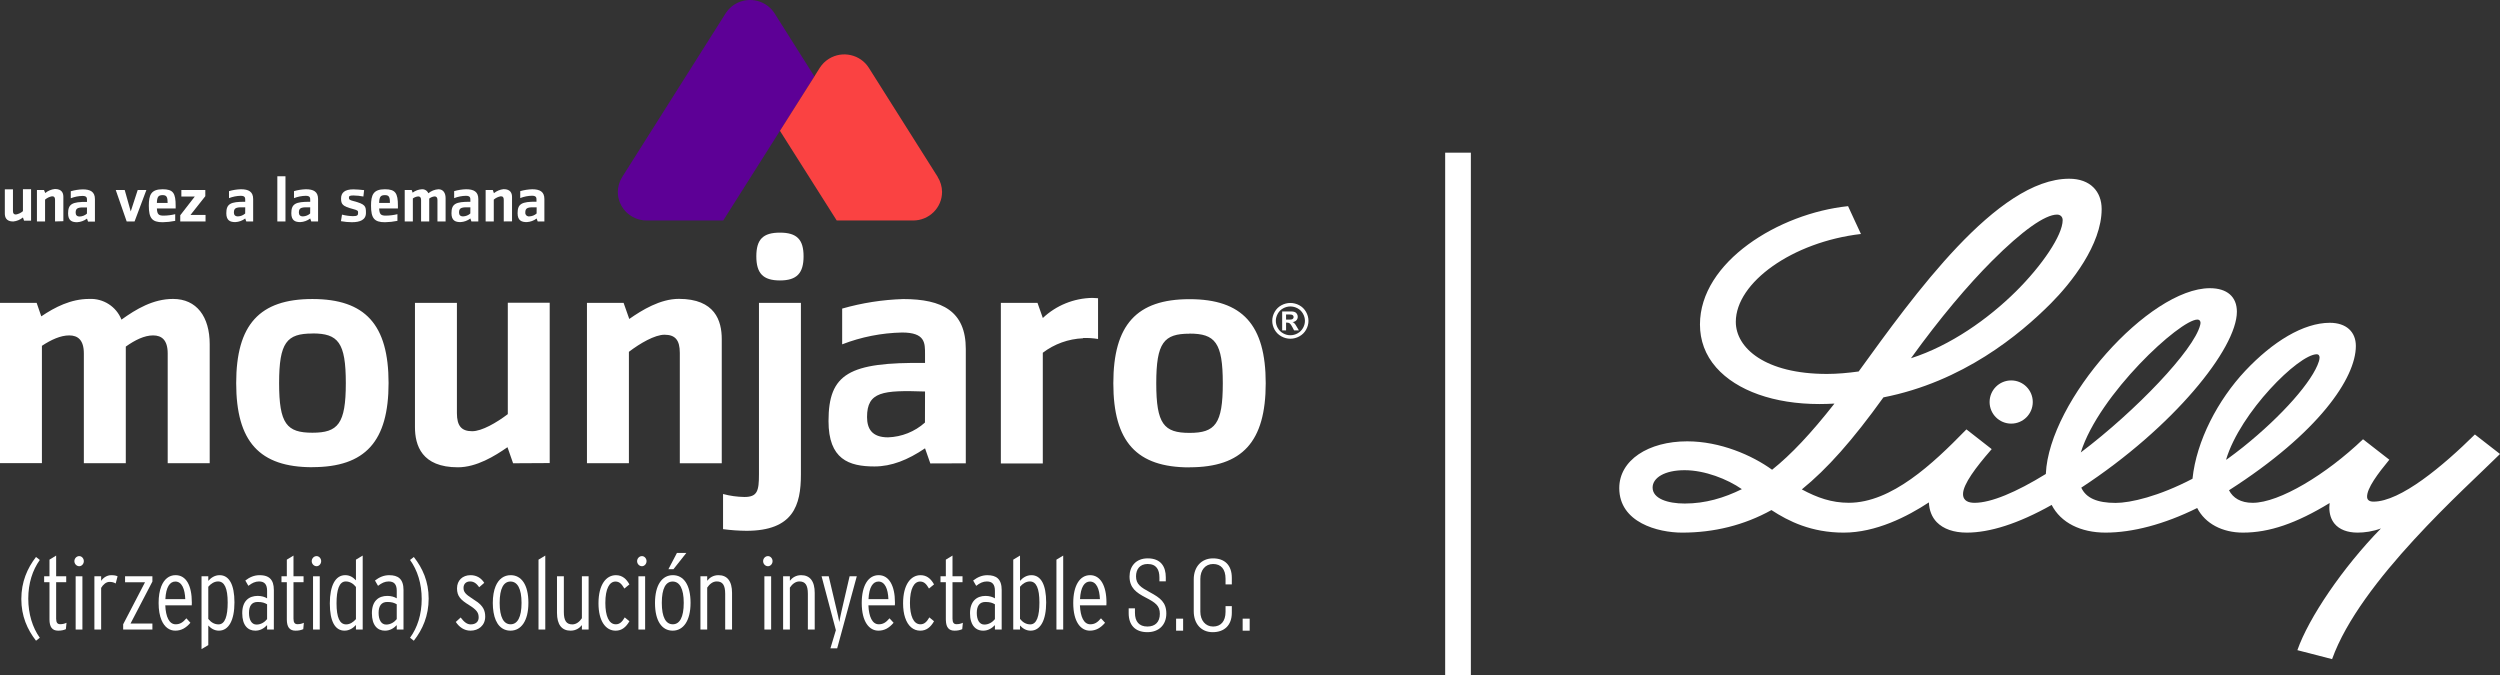 <?xml version="1.0" encoding="UTF-8"?>
<svg id="Layer_2" data-name="Layer 2" xmlns="http://www.w3.org/2000/svg" viewBox="0 0 2589.54 699.45">
  <rect x="0" y="0" width="2589.54" height="699.45" fill="#333333" stroke="none"/>
  <defs>
    <style>
      .cls-1 {
        fill: #5d0096;
      }

      .cls-2 {
        fill: #fff;
      }

      .cls-3 {
        fill: #fa4242;
      }
    </style>
  </defs>
  <g id="Capa_1" data-name="Capa 1">
    <g>
      <rect class="cls-2" x="1496.93" y="158.14" width="26.61" height="541.3"/>
      <g>
        <path class="cls-2" d="M173.7,479.79v-113.67c0-13.95-6.2-18.7-15.14-18.7s-18.65,4.75-28.26,11.58v120.79h-43.45v-113.67c0-13.95-6.2-18.7-15.14-18.7s-18.65,4.42-28.3,10.78v121.5H0v-165.98s37.96,0,37.96,0l4.8,13.96c14.13-9.54,30.66-18.04,49.64-18.04,14.66-.7,28.12,7.94,33.41,21.45,15.18-10.91,32.77-21.45,53.44-21.45,24.46,0,37.96,18.38,37.96,46.94v123.21h-43.53ZM323.57,483.95c-54.83,0-78.92-26.53-78.92-87.09s24.13-87.13,78.92-87.13,78.92,26.57,78.92,87.05-24.13,87.1-78.92,87.1v.08ZM323.57,345.47c-26.53,0-34.47,9.16-34.47,51.39s7.94,51.36,34.47,51.36,34.63-9.16,34.63-51.36-7.93-51.48-34.47-51.48l-.17.08ZM531.47,479.87l-5.82-16.66c-13.12,9.16-32.06,20.82-51.37,20.82-37.54,0-44.46-22.79-44.46-41.65v-128.66h43.45v114.2c0,13.3,4.8,18.74,15.81,18.74,9.99,0,25.31-8.87,36.91-17.7v-115.37h43.4v166.06l-37.92.21ZM704.16,479.87v-114.41c0-13.28-4.81-18.74-15.86-18.74-10,0-25.31,8.87-36.87,17.7v115.38h-43.45v-166.07h37.96l5.87,16.66c13.08-9.16,32.06-20.82,51.34-20.82,37.58,0,44.45,22.78,44.45,41.65v128.62l-43.44.04ZM773.08,549.81c-8.07-.07-16.12-.64-24.13-1.71v-36.4c7.2,1.93,14.6,2.96,22.06,3.08,13.46,0,15.14-6.12,15.14-23.49v-177.56h43.45v177.77c0,31.99-7.93,58.32-56.53,58.32M807.88,290.49c-17.58,0-24.46-7.49-24.46-24.99s6.88-24.53,24.46-24.53,24.47,7.17,24.47,24.53-6.88,24.99-24.47,24.99M963.65,480.04l-5.49-15.66c-17.89,12.08-34.76,18.78-52.39,18.78-26.57,0-47.58-7.49-47.58-46.98,0-48.98,21.09-61.22,99.97-60.22v-9.09c0-11.53.34-22.45-23.79-22.45-21.25.44-42.26,4.59-62.04,12.25v-37.03c20.58-5.9,41.84-9.21,63.27-9.87,40.33,0,64.79,12.5,64.79,51.73v118.41l-36.73.12ZM958.17,405.53c-43.78-1.5-60.07.16-60.07,26.36,0,11.92,4.81,21.12,21.72,21.12,14.19-.47,27.74-5.9,38.26-15.32l.08-32.16ZM1121.87,350.39c-15.14.62-29.71,5.86-41.72,14.99v114.66h-43.45v-166.31h37.96l5.52,15.67c13.84-13.09,32.17-20.53,51.34-20.83,1.73,0,3.79.33,5.86.33v42.23c-5.13-.87-10.33-1.21-15.52-1v.26ZM1232.13,484.12c-54.83,0-78.93-26.53-78.93-87.09s24.13-87.14,78.93-87.14,78.92,26.58,78.92,87.05-24.13,87.09-78.92,87.09v.08ZM1232.13,345.64c-26.53,0-34.46,9.16-34.46,51.39s7.93,51.36,34.46,51.36,34.46-9.17,34.46-51.36-7.93-51.48-34.46-51.48v.09Z"/>
        <path class="cls-2" d="M322.41,229.39l-1.09-3.08c-2.94,2.26-6.53,3.57-10.25,3.75-5.19,0-9.32-1.5-9.32-9.2,0-9.62,4.22-12.04,19.57-11.83v-1.8c0-2.25,0-4.41-4.64-4.41-4.16.08-8.27.89-12.15,2.41v-7.25c3.99-1.17,8.11-1.82,12.28-1.95,7.89,0,12.65,2.46,12.65,10.12v23.24h-7.04ZM321.31,214.77c-8.44-.25-11.73,0-11.73,5.2,0,2.34.93,4.17,4.22,4.17,2.78-.1,5.42-1.17,7.47-3l.05-6.37Z"/>
        <path class="cls-2" d="M364.59,230.18c-3.84-.03-7.66-.38-11.43-1.08l1.09-6.79c3.68.95,7.46,1.49,11.26,1.58,4.6,0,5.4-.91,5.4-3.25s0-2.75-5.4-4.17c-10.71-2.79-12.23-4.91-12.23-10.87s3.79-9.46,12.65-9.46c2.02,0,8.9.42,11.22.79l-.75,6.63c-3.43-.68-6.9-1.04-10.39-1.09-3.91,0-4.59.67-4.59,2.34s.55,2.41,4.51,3.41c12.65,3.25,13.12,5.42,13.12,12.12.12,7.5-6.25,9.83-14.47,9.83"/>
        <path class="cls-2" d="M392.72,215.89c.26,6.12,1.82,7.46,6.96,7.46,4.04-.04,8.06-.55,11.98-1.5v6.92c-4.28.88-8.62,1.35-12.99,1.42-10.97,0-14.35-4.17-14.35-17.08,0-11.2,2.32-17.08,14.35-17.08,10.92,0,13.5,3.95,13.5,17.08v2.79h-19.44ZM398.67,202.11c-4.6,0-5.78,2-5.95,8.08h11.14c.12-6.08-.97-8.08-5.06-8.08h-.13Z"/>
        <path class="cls-2" d="M488.3,229.39l-1.09-3.08c-2.94,2.26-6.53,3.57-10.25,3.75-5.19,0-9.32-1.5-9.32-9.2,0-9.62,4.22-12.04,19.57-11.83v-1.8c0-2.25,0-4.41-4.64-4.41-4.16.08-8.27.89-12.15,2.41v-7.25c4.02-1.18,8.17-1.83,12.36-1.95,7.89,0,12.66,2.46,12.66,10.12v23.24h-7.13ZM487.21,214.77c-8.44-.25-11.73,0-11.73,5.2,0,2.34.93,4.17,4.22,4.17,2.78-.1,5.42-1.17,7.47-3l.05-6.37Z"/>
        <path class="cls-2" d="M521.8,229.39v-22.41c0-2.62-.93-3.66-3.08-3.66-2.69.48-5.2,1.67-7.26,3.45v22.62h-8.43v-32.57h7.42l1.14,3.28c2.87-2.34,6.38-3.79,10.08-4.17,7.34,0,8.69,4.46,8.69,8.13v25.24l-8.56.08Z"/>
        <path class="cls-2" d="M556.93,229.39l-1.06-3.08c-2.95,2.25-6.53,3.56-10.25,3.75-5.27,0-9.49-1.5-9.49-9.28,0-9.62,4.22-12.03,19.57-11.83v-1.79c0-2.25,0-4.42-4.68-4.42-4.17.08-8.28.9-12.15,2.42v-7.17c4.02-1.17,8.18-1.82,12.36-1.95,7.93,0,12.65,2.46,12.65,10.12v23.24h-6.96ZM555.88,214.77c-8.43-.25-11.77,0-11.77,5.2-.3,2,1.1,3.87,3.12,4.17.37.05.73.05,1.09,0,2.78-.11,5.44-1.17,7.51-3l.04-6.37Z"/>
        <polygon class="cls-2" points="139.39 229.39 131.21 229.39 119.9 196.82 129.18 196.82 135.42 219.02 142.64 196.82 151.62 196.82 139.39 229.39"/>
        <polygon class="cls-2" points="186.71 229.39 186.71 222.98 201.77 203.57 187.85 203.57 187.85 196.82 212.66 196.82 212.66 203.23 197.3 222.64 212.91 222.64 212.91 229.39 186.71 229.39"/>
        <rect class="cls-2" x="287.27" y="182.58" width="8.43" height="46.82"/>
        <path class="cls-1" d="M843.56,79.16l-35.68,56.35-58.76,92.88h-79.3c-16.53-.05-29.91-13.32-29.86-29.65.06-5.47,1.64-10.81,4.56-15.46L751.65,13.76c8.85-13.8,27.35-17.91,41.32-9.18,3.75,2.34,6.92,5.47,9.29,9.18l41.3,65.39Z"/>
        <path class="cls-3" d="M971.33,183.28l-71.37-113.03c-8.79-13.86-27.3-18.06-41.33-9.37-3.84,2.38-7.09,5.58-9.49,9.37l-2.79,4.4-2.78,4.51-35.68,56.35,58.8,92.88h79.25c16.54-.05,29.91-13.32,29.86-29.65-.06-5.47-1.64-10.81-4.55-15.45h.08Z"/>
        <path class="cls-2" d="M1336.56,313.81c3.21,0,6.3.8,9.26,2.38,2.96,1.59,5.27,3.87,6.97,6.83,1.69,2.97,2.54,6.08,2.54,9.31s-.83,6.3-2.49,9.23c-1.65,2.93-3.97,5.21-6.93,6.84-2.96,1.64-6.08,2.46-9.34,2.46s-6.38-.82-9.34-2.46c-2.97-1.64-5.28-3.91-6.94-6.84-1.65-2.93-2.49-6-2.49-9.23s.86-6.34,2.54-9.31c1.69-2.96,4.01-5.24,6.96-6.83,2.96-1.58,6.05-2.38,9.27-2.38M1336.59,317.44c-2.58,0-5.06.64-7.42,1.91-2.37,1.27-4.23,3.1-5.6,5.49-1.36,2.39-2.05,4.89-2.05,7.49s.67,5.07,2,7.42c1.33,2.36,3.18,4.2,5.57,5.52,2.38,1.33,4.88,1.98,7.49,1.98s5.13-.66,7.5-1.98c2.38-1.32,4.23-3.16,5.58-5.52,1.33-2.35,2.01-4.82,2.01-7.42s-.69-5.11-2.05-7.49c-1.36-2.38-3.23-4.21-5.6-5.49-2.38-1.27-4.86-1.91-7.44-1.91M1328.09,342.26v-19.66h4.04c3.79,0,5.91.01,6.37.04,1.35.11,2.38.37,3.12.79.75.41,1.37,1.04,1.87,1.89.5.85.74,1.79.74,2.81,0,1.42-.47,2.63-1.4,3.64-.94,1-2.26,1.64-3.96,1.87.61.23,1.07.47,1.4.74.33.26.77.77,1.35,1.51.15.19.64.99,1.47,2.4l2.35,3.97h-5l-1.66-3.19c-1.12-2.15-2.06-3.5-2.79-4.05-.73-.56-1.66-.84-2.79-.84h-1.05v8.08h-4.04ZM1332.13,331.08h1.64c2.34,0,3.79-.09,4.35-.26.56-.17,1-.49,1.33-.93.32-.44.49-.95.49-1.51s-.17-1.04-.48-1.47c-.32-.43-.77-.73-1.35-.92-.59-.19-2.03-.28-4.34-.28h-1.64v5.37Z"/>
        <path class="cls-2" d="M453.12,229.39v-22.28c0-2.74-1.22-3.66-2.95-3.66-2.04.19-3.98.98-5.57,2.25v23.69h-8.44v-22.28c0-2.74-1.22-3.66-2.99-3.66-2.01.19-3.93.92-5.53,2.12v23.82h-8.43v-32.57h7.26l.93,2.74c2.79-2.12,6.17-3.36,9.7-3.53,2.87-.15,5.52,1.53,6.58,4.17,2.95-2.45,6.61-3.91,10.46-4.17,4.76,0,7.42,3.62,7.42,9.2v24.16h-8.43Z"/>
        <path class="cls-2" d="M162.5,215.89c.26,6.12,1.82,7.46,6.96,7.46,4.05-.04,8.09-.55,12.02-1.5v6.92c-4.29.88-8.65,1.35-13.03,1.42-10.92,0-14.3-4.17-14.3-17.08,0-11.2,2.28-17.08,14.3-17.08,10.92,0,13.5,3.95,13.5,17.08v2.79h-19.45ZM168.45,202.11c-4.6,0-5.74,2-5.95,8.09h11.14c0-6.09-1.06-8.09-5.19-8.09"/>
        <path class="cls-2" d="M24.91,228.55l-1.14-3.29c-2.85,2.34-6.35,3.78-10.04,4.17-7.39,0-8.73-4.5-8.73-8.33v-24.99h8.43v22.41c0,2.63.93,3.66,3.08,3.66,2.7-.48,5.2-1.67,7.26-3.46v-22.74h8.43v32.57h-7.3Z"/>
        <path class="cls-2" d="M57.01,229.39v-22.41c0-2.62-.93-3.66-3.12-3.66-2.68.48-5.17,1.67-7.21,3.45v22.62h-8.43v-32.57h7.34l1.26,3.12c2.85-2.35,6.35-3.8,10.04-4.17,7.39,0,8.74,4.46,8.74,8.12v25.24l-8.61.25Z"/>
        <path class="cls-2" d="M91.19,229.51l-1.09-3.08c-2.94,2.26-6.53,3.57-10.25,3.75-5.19,0-9.32-1.5-9.32-9.2,0-9.62,4.22-12.04,19.57-11.83v-1.8c0-2.25,0-4.41-4.64-4.41-4.16.08-8.27.9-12.15,2.41v-7.25c4.02-1.18,8.17-1.83,12.36-1.95,7.89,0,12.66,2.46,12.66,10.12v23.24h-7.13ZM90.09,214.9c-8.44-.25-11.73,0-11.73,5.2,0,2.34.93,4.17,4.22,4.17,2.78-.1,5.42-1.17,7.47-3l.05-6.37Z"/>
        <path class="cls-2" d="M255.09,229.39l-1.09-3.08c-2.94,2.26-6.53,3.57-10.26,3.75-5.18,0-9.32-1.5-9.32-9.2,0-9.62,4.22-12.04,19.57-11.83v-1.8c0-2.25,0-4.41-4.64-4.41-4.16.08-8.27.89-12.15,2.41v-7.25c4.02-1.18,8.17-1.83,12.36-1.95,7.89,0,12.66,2.46,12.66,10.12v23.24h-7.13ZM254,214.77c-8.44-.25-11.73,0-11.73,5.2,0,2.34.93,4.17,4.22,4.17,2.78-.1,5.42-1.17,7.47-3l.05-6.37Z"/>
      </g>
      <g>
        <g>
          <path class="cls-2" d="M1146.11,624.13c0,1.26,0,2.02-.1,2.87h-27.41c.5,11.89,4.03,19.65,10.73,19.65,4.28,0,7.41-1.76,11.08-6.2l4.23,4.63c-4.63,5.34-9.37,8.16-15.77,8.16-9.37,0-17.18-9.02-17.18-28.66,0-18.29,6.9-28.82,17.48-28.82s16.93,10.73,16.93,28.36ZM1118.71,620.61h20.6c-.4-10.63-3.63-18.24-10.33-18.24-5.64,0-9.67,5.69-10.28,18.24Z"/>
          <polygon class="cls-2" points="1101.28 575.47 1101.28 652.09 1094.27 652.09 1094.27 579.7 1101.28 575.47"/>
          <path class="cls-2" d="M1068.33,595.77c9.87,0,15.31,9.77,15.31,28.26s-5.94,29.22-16.07,29.22c-4.74,0-8.26-2.32-11.03-5.34v4.18h-7v-72.39l7-4.23v26.2c2.77-3.17,6.7-5.89,11.79-5.89ZM1067.17,646.75c6.8,0,9.47-8.82,9.47-22.62,0-14.81-3.27-21.86-9.87-21.86-3.93,0-7.46,2.22-10.23,5.49v33.3c2.67,3.38,6.2,5.69,10.63,5.69Z"/>
          <path class="cls-2" d="M1037.55,611.24v40.86h-7v-4.58c-3.02,3.12-6.9,5.74-12.19,5.74-5.79,0-10.53-3.07-12.54-9.92-.71-2.27-1.06-4.99-1.06-8.16,0-12.39,6.9-17.93,16.07-17.93,3.93,0,7.36,1.06,9.72,2.52v-7.81c0-6.6-2.67-9.67-8.36-9.67-3.93,0-7.2,1.56-11.03,4.53l-3.17-5.49c4.43-3.43,9.17-5.54,14.71-5.54,9.17,0,14.86,3.78,14.86,15.47ZM1030.55,641.31v-15.37c-2.57-1.51-5.09-2.42-9.82-2.42-6.15,0-8.97,4.18-8.97,11.33s2.67,12.09,7.86,12.09c4.43,0,8.36-2.42,10.93-5.64Z"/>
          <path class="cls-2" d="M997.35,645.09l-.65,6.6c-2.37,1.06-4.84,1.56-8.01,1.56-5.89,0-8.66-3.48-8.92-10.48-.05-.35-.05-.76-.05-1.16v-38.59h-5.54v-6.1h5.54v-17.23l6.9-4.23v21.46h10.38v6.1h-10.38v37.83c0,4.03,1.36,5.69,4.13,5.69,2.47,0,4.23-.4,6.6-1.46Z"/>
          <path class="cls-2" d="M966.32,603.38c.4.65.81,1.31,1.16,1.96l-5.24,4.28c-2.57-4.38-4.84-7.25-9.17-7.25-6.2,0-10.53,7.25-10.53,22.12,0,13.35,3.63,22.17,10.83,22.17,4.03,0,6.6-2.52,9.27-7.15l4.84,3.98c-3.48,6.1-7.81,9.77-14.31,9.77-7.05,0-12.8-4.69-15.67-13.6-1.36-4.03-2.07-8.97-2.07-14.76,0-19.65,8.16-29.12,18.04-29.12,6.05,0,9.97,3.22,12.85,7.61Z"/>
          <path class="cls-2" d="M927.02,624.13v.55c0,.96,0,1.61-.1,2.32h-27.41c.5,11.89,4.03,19.65,10.73,19.65,4.33,0,7.41-1.76,11.13-6.2l4.23,4.63c-4.63,5.34-9.37,8.16-15.77,8.16-9.37,0-17.23-9.02-17.23-28.66,0-18.29,6.9-28.82,17.53-28.82s16.88,10.73,16.88,28.36ZM899.62,620.61h20.6c-.4-10.63-3.58-18.24-10.28-18.24-5.69,0-9.72,5.69-10.33,18.24Z"/>
          <path class="cls-2" d="M887.47,596.93l-20.3,74.61h-7l5.64-18.79-14.81-55.82h7.41l8.46,35.92c.6,2.52,2.17,9.27,2.47,11.49.4-2.22,1.71-8.82,2.37-11.49l8.31-35.92h7.46Z"/>
          <path class="cls-2" d="M843.9,614.26v37.83h-7.1v-36.98c0-9.07-2.67-12.85-8.77-12.85-4.33,0-7.61,3.07-9.87,6.4v43.43h-7v-55.16h7v4.63c2.37-3.07,6.2-5.79,11.64-5.79,9.17,0,14.11,6.2,14.11,18.49Z"/>
          <rect class="cls-2" x="791.76" y="596.93" width="7" height="55.16"/>
          <path class="cls-2" d="M795.49,576.02c2.57,0,4.74,2.42,4.74,5.24s-2.17,5.24-4.74,5.24c-2.82,0-5.04-2.42-5.04-5.24s2.22-5.24,5.04-5.24Z"/>
          <path class="cls-2" d="M758.26,614.26v37.83h-7.1v-36.98c0-9.07-2.67-12.85-8.77-12.85-4.33,0-7.61,3.07-9.87,6.4v43.43h-7v-55.16h7v4.63c2.37-3.07,6.2-5.79,11.64-5.79,9.17,0,14.11,6.2,14.11,18.49Z"/>
          <path class="cls-2" d="M697,595.77c11.03,0,18.29,9.87,18.29,28.61s-7.51,28.87-18.54,28.87-18.29-9.87-18.29-28.66,7.41-28.82,18.54-28.82ZM696.9,646.65c7.1,0,11.33-7.25,11.33-22.17s-4.33-22.12-11.49-22.12-11.23,7.15-11.23,22.12,4.23,22.17,11.39,22.17Z"/>
          <polygon class="cls-2" points="710.9 572.75 697.6 589.57 692.36 589.57 701.18 572.75 710.9 572.75"/>
          <polygon class="cls-2" points="668.23 596.93 668.23 652.09 661.28 652.09 661.28 643.48 661.28 605.34 661.28 596.93 668.23 596.93"/>
          <path class="cls-2" d="M664.96,576.02c2.57,0,4.74,2.42,4.74,5.24s-2.17,5.24-4.74,5.24c-2.77,0-5.04-2.42-5.04-5.24s2.27-5.24,5.04-5.24Z"/>
          <path class="cls-2" d="M651.96,605.34l-5.24,4.28c-2.62-4.38-4.89-7.25-9.17-7.25-6.2,0-10.53,7.25-10.53,22.12,0,13.35,3.58,22.17,10.83,22.17,3.98,0,6.6-2.52,9.27-7.15l4.84,3.98c-3.53,6.1-7.86,9.77-14.31,9.77-10.23,0-17.73-9.87-17.73-28.36,0-19.65,8.11-29.12,18.04-29.12,6.9,0,11.03,4.18,14,9.57Z"/>
          <path class="cls-2" d="M609.69,596.93v55.16h-6.95v-4.58c-2.42,3.02-6.2,5.74-11.69,5.74-9.17,0-14.11-6.2-14.11-18.49v-37.83h7.1v36.98c0,9.07,2.67,12.85,8.77,12.85,4.33,0,7.66-3.02,9.92-6.4v-43.43h6.95Z"/>
          <polygon class="cls-2" points="564.81 575.47 564.81 652.09 557.8 652.09 557.8 579.7 564.81 575.47"/>
          <path class="cls-2" d="M528.99,595.77c11.03,0,18.34,9.87,18.34,28.61s-7.51,28.87-18.54,28.87c-9.07,0-15.52-6.5-17.58-19.04-.5-2.92-.76-6.1-.76-9.62,0-7.05,1.06-12.9,2.92-17.38,3.17-7.56,8.66-11.44,15.62-11.44ZM528.89,646.65c7.1,0,11.33-7.25,11.33-22.17s-4.33-22.12-11.44-22.12-11.23,7.15-11.23,22.12,4.23,22.17,11.33,22.17Z"/>
          <path class="cls-2" d="M502.14,634.26c.3,1.36.45,2.82.45,4.48,0,9.17-7,14.51-15.21,14.51-6.8,0-11.84-3.88-15.26-9.02l5.04-4.63c3.43,4.53,6.4,7.15,10.43,7.15,5.24,0,8.21-2.82,8.21-7.15,0-4.94-1.91-7.86-10.08-12.95-8.46-5.24-12.34-9.02-12.34-17.23s5.74-13.65,14-13.65c6.5,0,11.23,3.17,14.21,7.96l-5.24,4.53c-2.47-3.48-5.19-5.99-9.42-5.99s-6.8,2.62-6.8,6.65c0,4.28,1.96,6.6,9.72,11.54,6.85,4.28,10.98,7.91,12.29,13.8Z"/>
          <path class="cls-2" d="M428.64,576.93c9.17,11.69,15.37,25.44,15.37,43.12s-6.2,31.94-15.37,43.63l-3.93-3.07c7.66-10.48,12.09-24.18,12.09-40.15s-4.43-29.92-12.09-40.45l3.93-3.07Z"/>
          <path class="cls-2" d="M417.96,611.24v40.86h-7v-4.58c-2.97,3.12-6.9,5.74-12.19,5.74-7.71,0-13.55-5.44-13.55-18.09s6.85-17.93,16.02-17.93c3.93,0,7.36,1.06,9.72,2.52v-7.81c0-6.6-2.67-9.67-8.36-9.67-3.93,0-7.2,1.56-11.03,4.53l-3.17-5.49c4.43-3.43,9.17-5.54,14.71-5.54,9.17,0,14.86,3.78,14.86,15.47ZM410.95,641.31v-15.37c-2.57-1.51-5.04-2.42-9.82-2.42-6.15,0-8.97,4.18-8.97,11.33s2.72,12.09,7.86,12.09c4.43,0,8.36-2.42,10.93-5.64Z"/>
          <path class="cls-2" d="M375.69,575.47v76.62h-7v-4.69c-2.87,3.12-6.8,5.84-11.84,5.84-9.87,0-15.21-9.77-15.21-28.26s5.84-29.22,15.92-29.22c4.89,0,8.26,2.32,11.13,5.34v-21.41l7-4.23ZM368.69,641.31v-33.35c-2.67-3.38-6.25-5.69-10.58-5.69-6.8,0-9.52,8.82-9.52,22.62,0,14.81,3.32,21.86,9.92,21.86,3.93,0,7.3-2.22,10.18-5.44Z"/>
          <polygon class="cls-2" points="331.21 596.93 331.21 652.09 324.25 652.09 324.25 645.09 324.25 603.03 324.25 596.93 331.21 596.93"/>
          <path class="cls-2" d="M327.93,576.02c2.57,0,4.74,2.42,4.74,5.24s-2.17,5.24-4.74,5.24c-2.77,0-5.04-2.42-5.04-5.24s2.27-5.24,5.04-5.24Z"/>
          <path class="cls-2" d="M314.73,645.09l-.6,6.6c-2.37,1.06-4.89,1.56-8.06,1.56-6.2,0-8.97-3.88-8.97-11.64v-38.59h-5.54v-6.1h5.54v-17.23l6.9-4.23v21.46h10.43v6.1h-10.43v37.83c0,4.03,1.36,5.69,4.13,5.69,2.47,0,4.23-.4,6.6-1.46Z"/>
          <path class="cls-2" d="M283.65,641.61v10.48h-7v-4.58c-2.97,3.12-6.9,5.74-12.14,5.74-7.76,0-13.6-5.44-13.6-18.09s6.9-17.93,16.07-17.93c3.88,0,7.3,1.06,9.67,2.52v-7.81c0-6.6-2.67-9.67-8.36-9.67-3.88,0-7.2,1.56-11.03,4.53l-3.17-5.49c4.43-3.43,9.17-5.54,14.76-5.54,6.85,0,11.79,2.12,13.8,8.11.65,2.02,1.01,4.43,1.01,7.36v30.38ZM276.65,641.31v-15.37c-2.57-1.51-5.04-2.42-9.77-2.42-6.2,0-8.97,4.18-8.97,11.33s2.67,12.09,7.81,12.09c4.43,0,8.36-2.42,10.93-5.64Z"/>
          <path class="cls-2" d="M227.48,595.77c9.87,0,15.37,9.77,15.37,28.26s-5.99,29.22-16.07,29.22c-4.74,0-8.26-2.32-11.03-5.34v20.3l-7,4.18v-75.47h7v4.74c2.77-3.17,6.7-5.89,11.74-5.89ZM226.37,646.75c6.8,0,9.47-8.82,9.47-22.62,0-14.81-3.32-21.86-9.92-21.86-3.88,0-7.41,2.22-10.18,5.49v33.3c2.67,3.38,6.2,5.69,10.63,5.69Z"/>
          <path class="cls-2" d="M198.71,624.13c0,1.26,0,2.02-.1,2.87h-27.41c.5,11.89,4.03,19.65,10.73,19.65,4.33,0,7.41-1.76,11.13-6.2l4.18,4.63c-4.58,5.34-9.37,8.16-15.72,8.16-5.89,0-11.13-3.53-14.26-10.98-1.86-4.43-2.97-10.33-2.97-17.68,0-6.85.96-12.59,2.72-17.13,2.97-7.56,8.16-11.69,14.81-11.69,11.03,0,16.88,10.73,16.88,28.36ZM171.31,620.61h20.6c-.4-10.63-3.58-18.24-10.28-18.24-5.69,0-9.72,5.69-10.33,18.24Z"/>
          <polygon class="cls-2" points="157.86 645.9 157.86 652.09 127.58 652.09 127.58 646.65 150.2 603.13 129.54 603.13 129.54 596.93 157.86 596.93 157.86 602.37 135.19 645.9 157.86 645.9"/>
          <path class="cls-2" d="M121.79,596.93l-1.96,7.46c-1.96-1.16-3.73-1.66-6.5-1.66-3.43,0-6.6,2.82-8.56,6.2v43.17h-7v-55.16h7v4.74c2.17-3.27,5.99-5.89,10.43-5.89,3.17,0,5.04.4,6.6,1.16Z"/>
          <polygon class="cls-2" points="85.36 596.93 85.36 652.09 78.36 652.09 78.36 645.09 78.36 603.03 78.36 596.93 85.36 596.93"/>
          <path class="cls-2" d="M82.09,576.02c2.57,0,4.74,2.42,4.74,5.24s-2.17,5.24-4.74,5.24c-2.77,0-5.04-2.42-5.04-5.24s2.27-5.24,5.04-5.24Z"/>
          <path class="cls-2" d="M68.89,645.09l-.65,6.6c-2.37,1.06-4.84,1.56-8.01,1.56-6.2,0-8.97-3.88-8.97-11.64v-38.59h-5.54v-6.1h5.54v-17.23l6.9-4.23v21.46h10.43v6.1h-10.43v37.83c0,4.03,1.36,5.69,4.13,5.69,2.47,0,4.23-.4,6.6-1.46Z"/>
          <path class="cls-2" d="M37.3,576.93l3.93,3.07c-7.51,10.53-11.94,24.08-11.94,40.05s4.43,30.08,11.94,40.55l-3.93,3.07c-9.07-11.69-15.21-25.54-15.21-43.22s6.15-31.84,15.21-43.53Z"/>
        </g>
        <g>
          <path class="cls-2" d="M1207.55,597.97v4.18h-6.61v-3.96c0-7.93-2.97-13.99-12.22-13.99-7.93,0-12.01,5.29-12.01,12.78,0,8.15,4.85,11.34,14.43,16.52,10.79,5.84,16.96,10.46,16.96,22.03s-7.6,19.28-19.61,19.28c-12.89,0-19.39-7.6-19.39-19.61v-5.07h6.5v4.63c0,9.03,4.29,14.21,12.89,14.21,8.15,0,12.89-4.74,12.89-13.11s-4.3-11.57-14.76-16.96c-9.8-5.07-16.63-10.13-16.63-21.7,0-10.46,6.5-18.84,18.83-18.84,13.55,0,18.73,8.48,18.73,19.61Z"/>
          <path class="cls-2" d="M1225.49,640.82v12.45h-7.27v-12.45h7.27Z"/>
          <path class="cls-2" d="M1275.94,598.52v6.83h-6.5v-5.84c0-10.02-4.74-15.31-12.89-15.31s-13.22,6.39-13.22,15.42v33.93c0,9.03,5.29,15.42,13.22,15.42s12.89-5.29,12.89-15.31v-5.84h6.5v6.83c0,13.22-7.93,20.16-19.83,20.16s-19.61-8.7-19.61-21.7v-33.05c0-13,8.04-21.7,19.94-21.7s19.5,6.83,19.5,20.16Z"/>
          <path class="cls-2" d="M1294.43,640.82v12.45h-7.27v-12.45h7.27Z"/>
        </g>
      </g>
      <path class="cls-2" d="M2306.93,475.61c5.29-3.78,11.01-8.18,16.34-12.38,41.06-32.87,72.44-68.9,78.64-88.84.2-.63.74-2.47.74-3.95,0-2.06-.98-3.5-2.85-3.5-18.85,0-79.34,60.25-93.96,109.06v.19l1.09-.57ZM2155.31,468.66c57.17-43.2,117.25-106.13,123.66-131.96.17-.83.39-1.67.36-2.46-.09-1.7-1.02-3.23-3.18-3.23-18.07,0-101.88,77.34-120.84,137.65M1804.26,506.67c-15.1-10.48-38.45-19.63-59.31-19.63s-33.16,7.94-33.16,17.99c0,11.5,15.71,16.54,33.28,16.54,21.3,0,40.65-5.77,59.18-14.9M1979.41,371.08c40.97-13.14,79.86-40.63,108.86-69.35,26.81-26.58,48.27-58.1,48.27-73.72,0-3.58-2.57-5.73-5.79-5.73-12.41,0-35.94,16.5-67.64,48.24-24.67,24.75-53.41,58.53-83.7,100.56M2589.54,470.26c-35.19,35.05-144.9,131.41-173.93,212.47l-35.96-9.28c11.76-33.57,47.15-85.8,86.58-126.09-8.38,3.17-17.13,4.33-24.17,4.33-10.64,0-18.94-3.21-23.93-9.26-3.56-4.35-5.38-10.04-5.38-16.78,0-1.47.11-2.93.31-4.6-34.65,21.13-62.52,30.64-89.79,30.64-21.24,0-39.12-9.26-47.38-25.49-34.39,17.06-67.37,25.49-94.92,25.49-25.66,0-46.35-10.16-55.83-28.69-34.78,19.57-64.33,28.69-87.87,28.69-13.54,0-24.29-3.75-31.21-10.87-5.05-5.23-7.75-12.27-8.11-20.43-22.29,14.7-54.85,31.31-88.25,31.31s-57.04-11.71-74.82-23.35c-28.32,15.71-59.53,23.35-92.5,23.35-24.92,0-65.13-10.38-65.13-46.13,0-28.88,30.1-48.43,70.36-48.43,34.24,0,67.24,14.43,87.95,29.43,19.65-15.66,40.26-37.56,64.58-68.52-5.35.3-10.58.46-15.71.46-46.59,0-85.48-13.74-106.7-37.78-11.48-13.01-16.89-28.26-16.89-44.65,0-64.85,81.84-115.14,153.41-122.54,4.74,10.73,8.96,19,13.34,28.83-70.72,8.21-129.62,50.1-129.62,91.03,0,26.93,30.21,53.93,94.37,53.93,10.96,0,22.03-1.06,32.89-2.55,56.62-78.19,143.38-199.65,218.04-199.65,22.11,0,33.65,13.44,33.65,31.42,0,36.99-31.77,76.79-52.46,97.56-32.56,32.71-91.4,81.37-173.58,97.49-31.98,44.51-58.25,74.03-84.53,95.33,15.93,8.6,30.86,13.86,48.67,13.86,44.24,0,87.15-40.52,120.67-74.87l1.18-1.15,26.15,20.43-1.23,1.45c-14.8,17-28.47,34.96-28.47,45.03,0,7.64,6.46,9.15,12,9.15,16.96,0,43.05-10.95,73.78-29.89v-.24c3.4-75.97,107.03-192.18,169.93-192.18,17.76,0,27.95,8.84,27.95,24.36,0,38.08-65.67,119.75-161.16,182.24v.05c4.93,10.63,16.3,15.76,35.61,15.76,15.08,0,44.54-6.7,79.57-25.03,4.06-39.37,26.36-81.64,54.6-111.75,28.39-30.17,60.18-49.79,87.66-49.79,16.96,0,26.95,9.33,26.95,23.99,0,33.23-38.54,90.04-131.4,149.48,4.14,7.97,12.11,13,24.5,13,27.66,0,76.38-29.52,114.32-65.84l27.25,21.19c-11.64,14.12-23.4,29.65-23.03,38.58.11,2.9,2.06,4.84,6.63,4.84,27.98,0,72-36.95,105.03-69.57l26.03,20.23ZM2083.25,394.05c12.36,0,22.33,10.04,22.33,22.37s-9.97,22.37-22.33,22.37-22.39-10.02-22.39-22.37,10-22.37,22.39-22.37"/>
    </g>
  </g>
</svg>